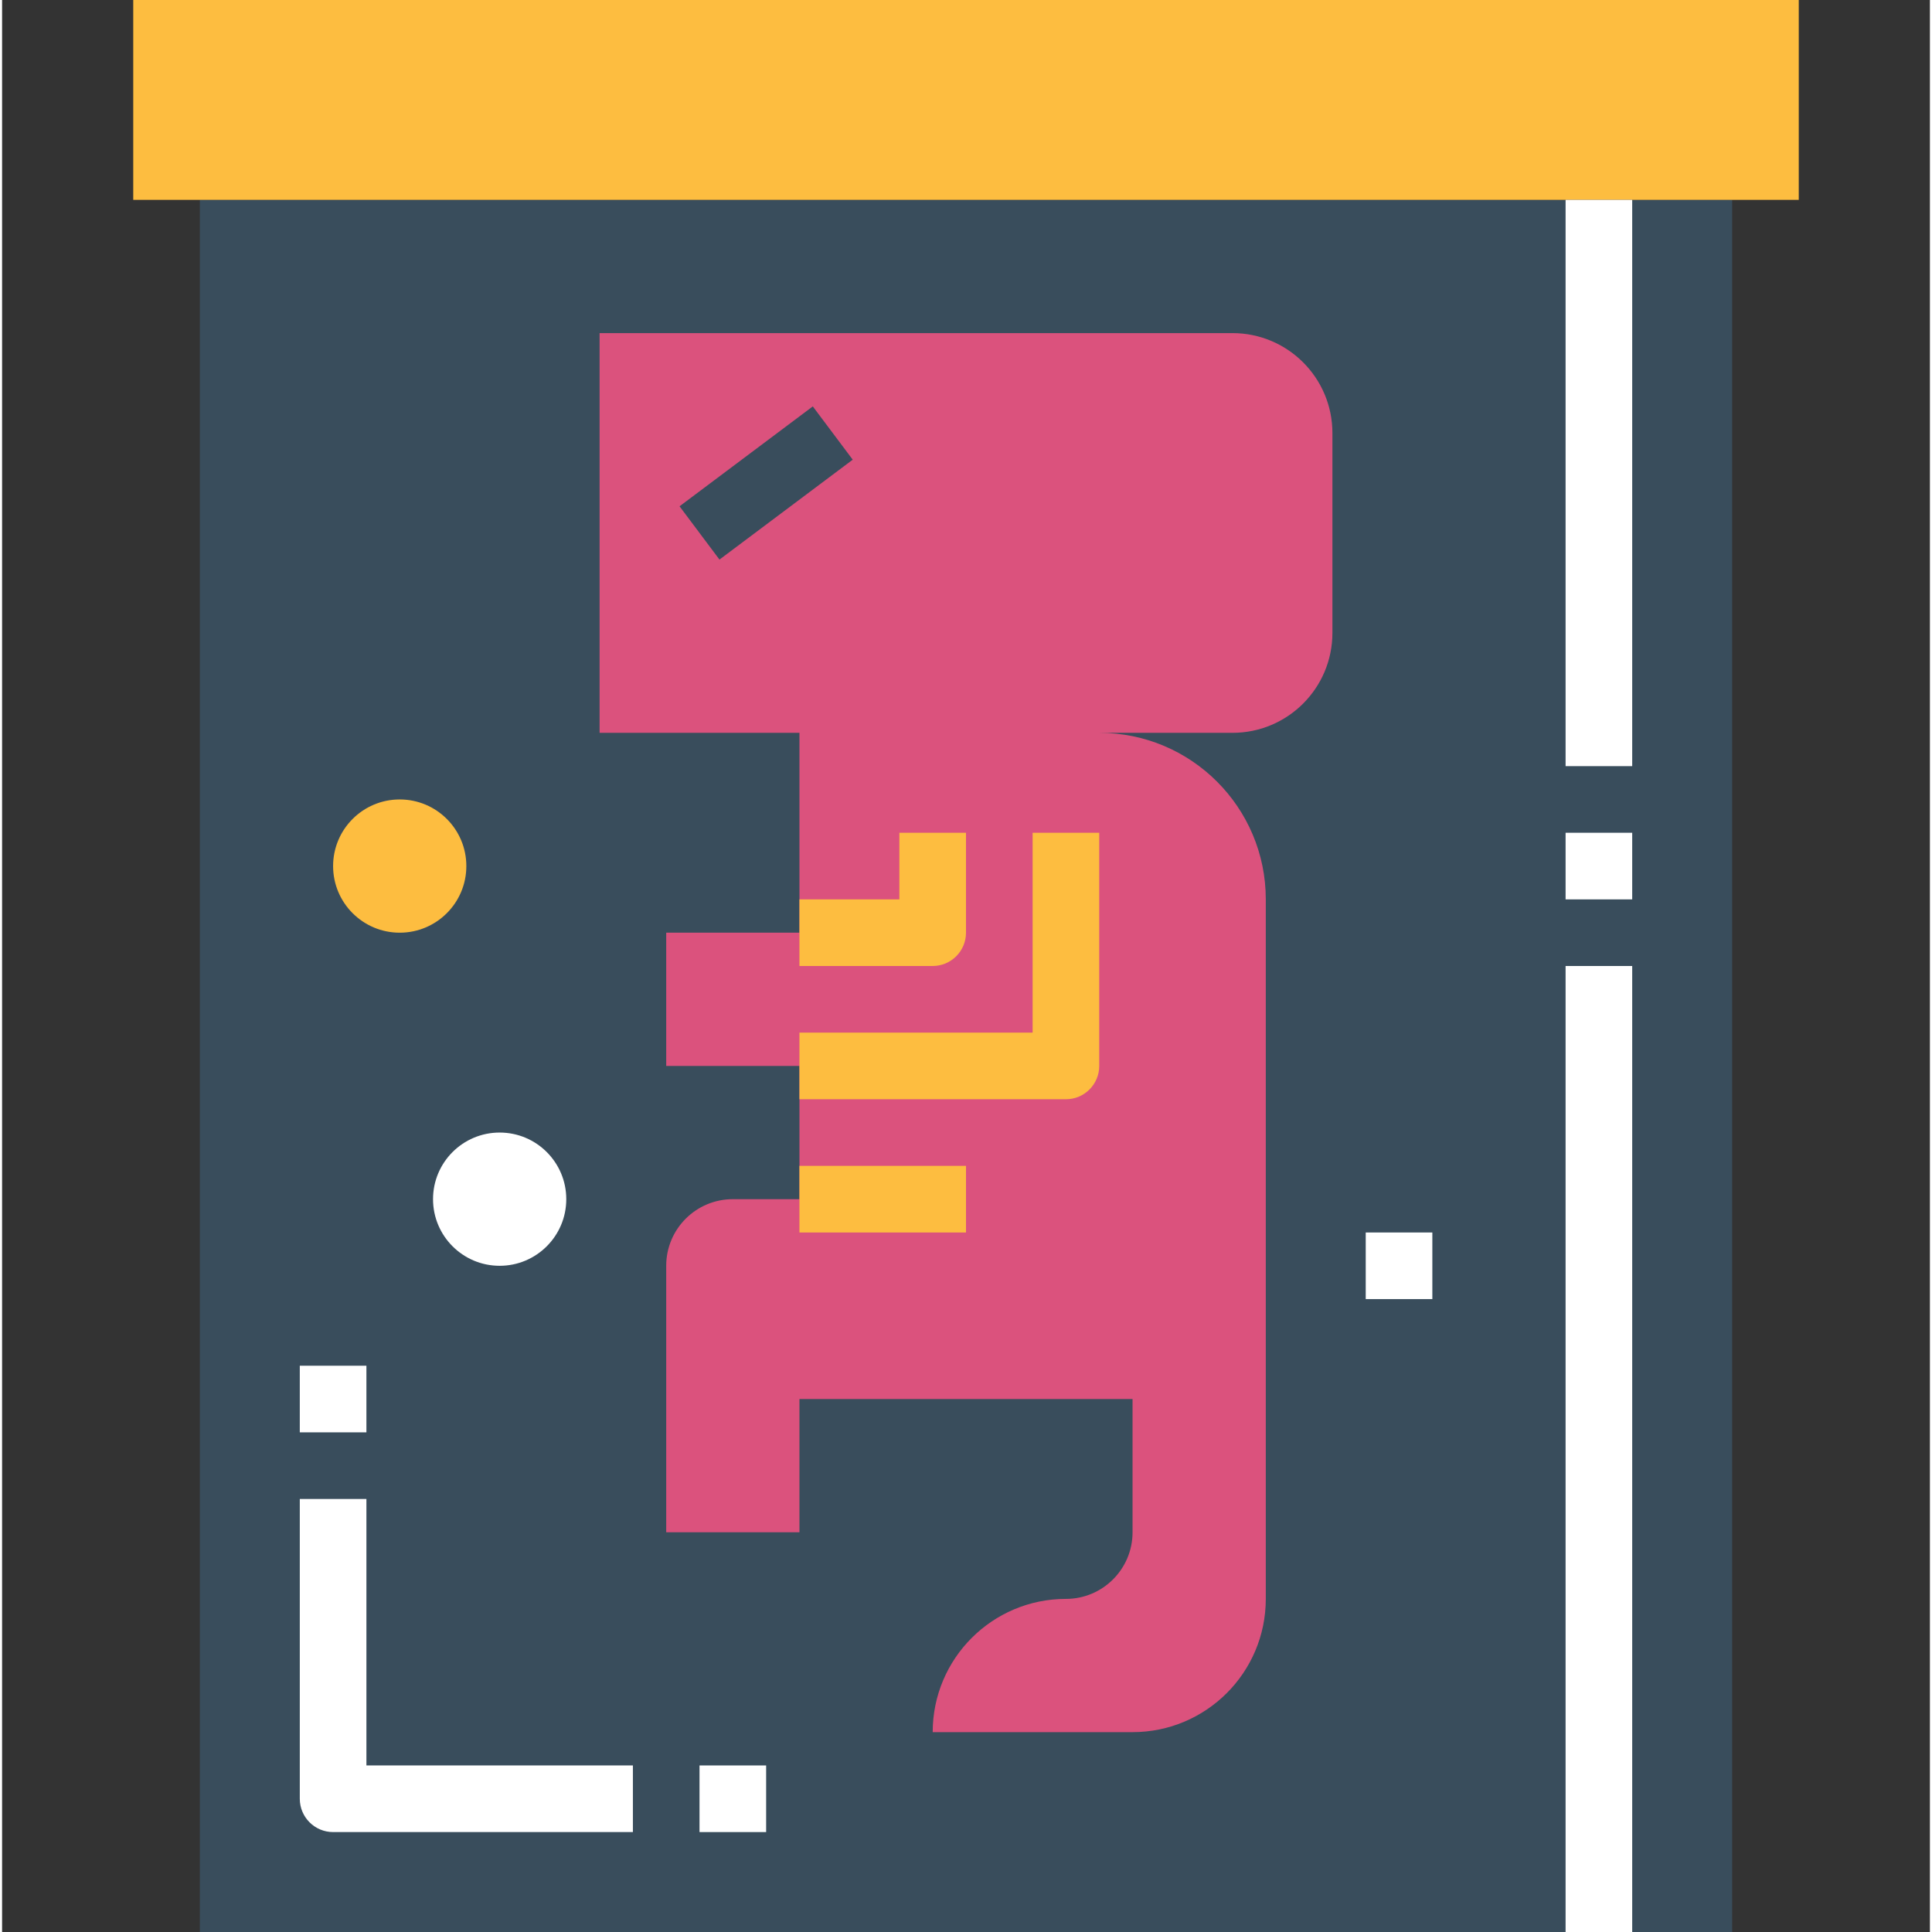 <svg height="464pt" viewBox="-31 0 463 464" width="464pt" xmlns="http://www.w3.org/2000/svg"><rect x="-31" y="0" width="463" height="464" fill="#333333" stroke="none"/><path d="m16.5 48h368v416h-368zm0 0" fill="#394d5c"/><path d="m.5 0h400v48h-400zm0 0" fill="#fdbd40"/><path d="m264.5 80h-152v96h48v48h-32v32h32v32h-16c-8.836 0-16 7.164-16 16v64h32v-32h80v32c0 8.836-7.164 16-16 16-17.672 0-32 14.328-32 32h48c17.672 0 32-14.328 32-32v-168c0-22.09-17.91-40-40-40h32c13.254 0 24-10.746 24-24v-48c0-13.254-10.746-24-24-24zm0 0" fill="#db527d"/><path d="m192.5 232h-32v-16h24v-16h16v24c0 4.418-3.582 8-8 8zm0 0" fill="#fdbd40"/><path d="m224.5 264h-64v-16h56v-48h16v56c0 4.418-3.582 8-8 8zm0 0" fill="#fdbd40"/><path d="m131.703 121.594 32.004-23.992 9.59 12.797-32.004 23.992zm0 0" fill="#394d5c"/><path d="m160.5 280h40v16h-40zm0 0" fill="#fdbd40"/><g fill="#fff"><path d="m344.5 232h16v232h-16zm0 0"/><path d="m344.5 200h16v16h-16zm0 0"/><path d="m344.5 48h16v136h-16zm0 0"/><path d="m120.5 440h-72c-4.418 0-8-3.582-8-8v-72h16v64h64zm0 0"/><path d="m40.5 328h16v16h-16zm0 0"/><path d="m136.5 424h16v16h-16zm0 0"/></g><path d="m80.5 208c0 8.836-7.164 16-16 16s-16-7.164-16-16 7.164-16 16-16 16 7.164 16 16zm0 0" fill="#fdbd40"/><path d="m88.5 304c-8.836 0-16-7.164-16-16s7.164-16 16-16 16 7.164 16 16-7.164 16-16 16zm0-16" fill="#fff"/><path d="m296.5 296h16v16h-16zm0 0" fill="#fff"/></svg>
